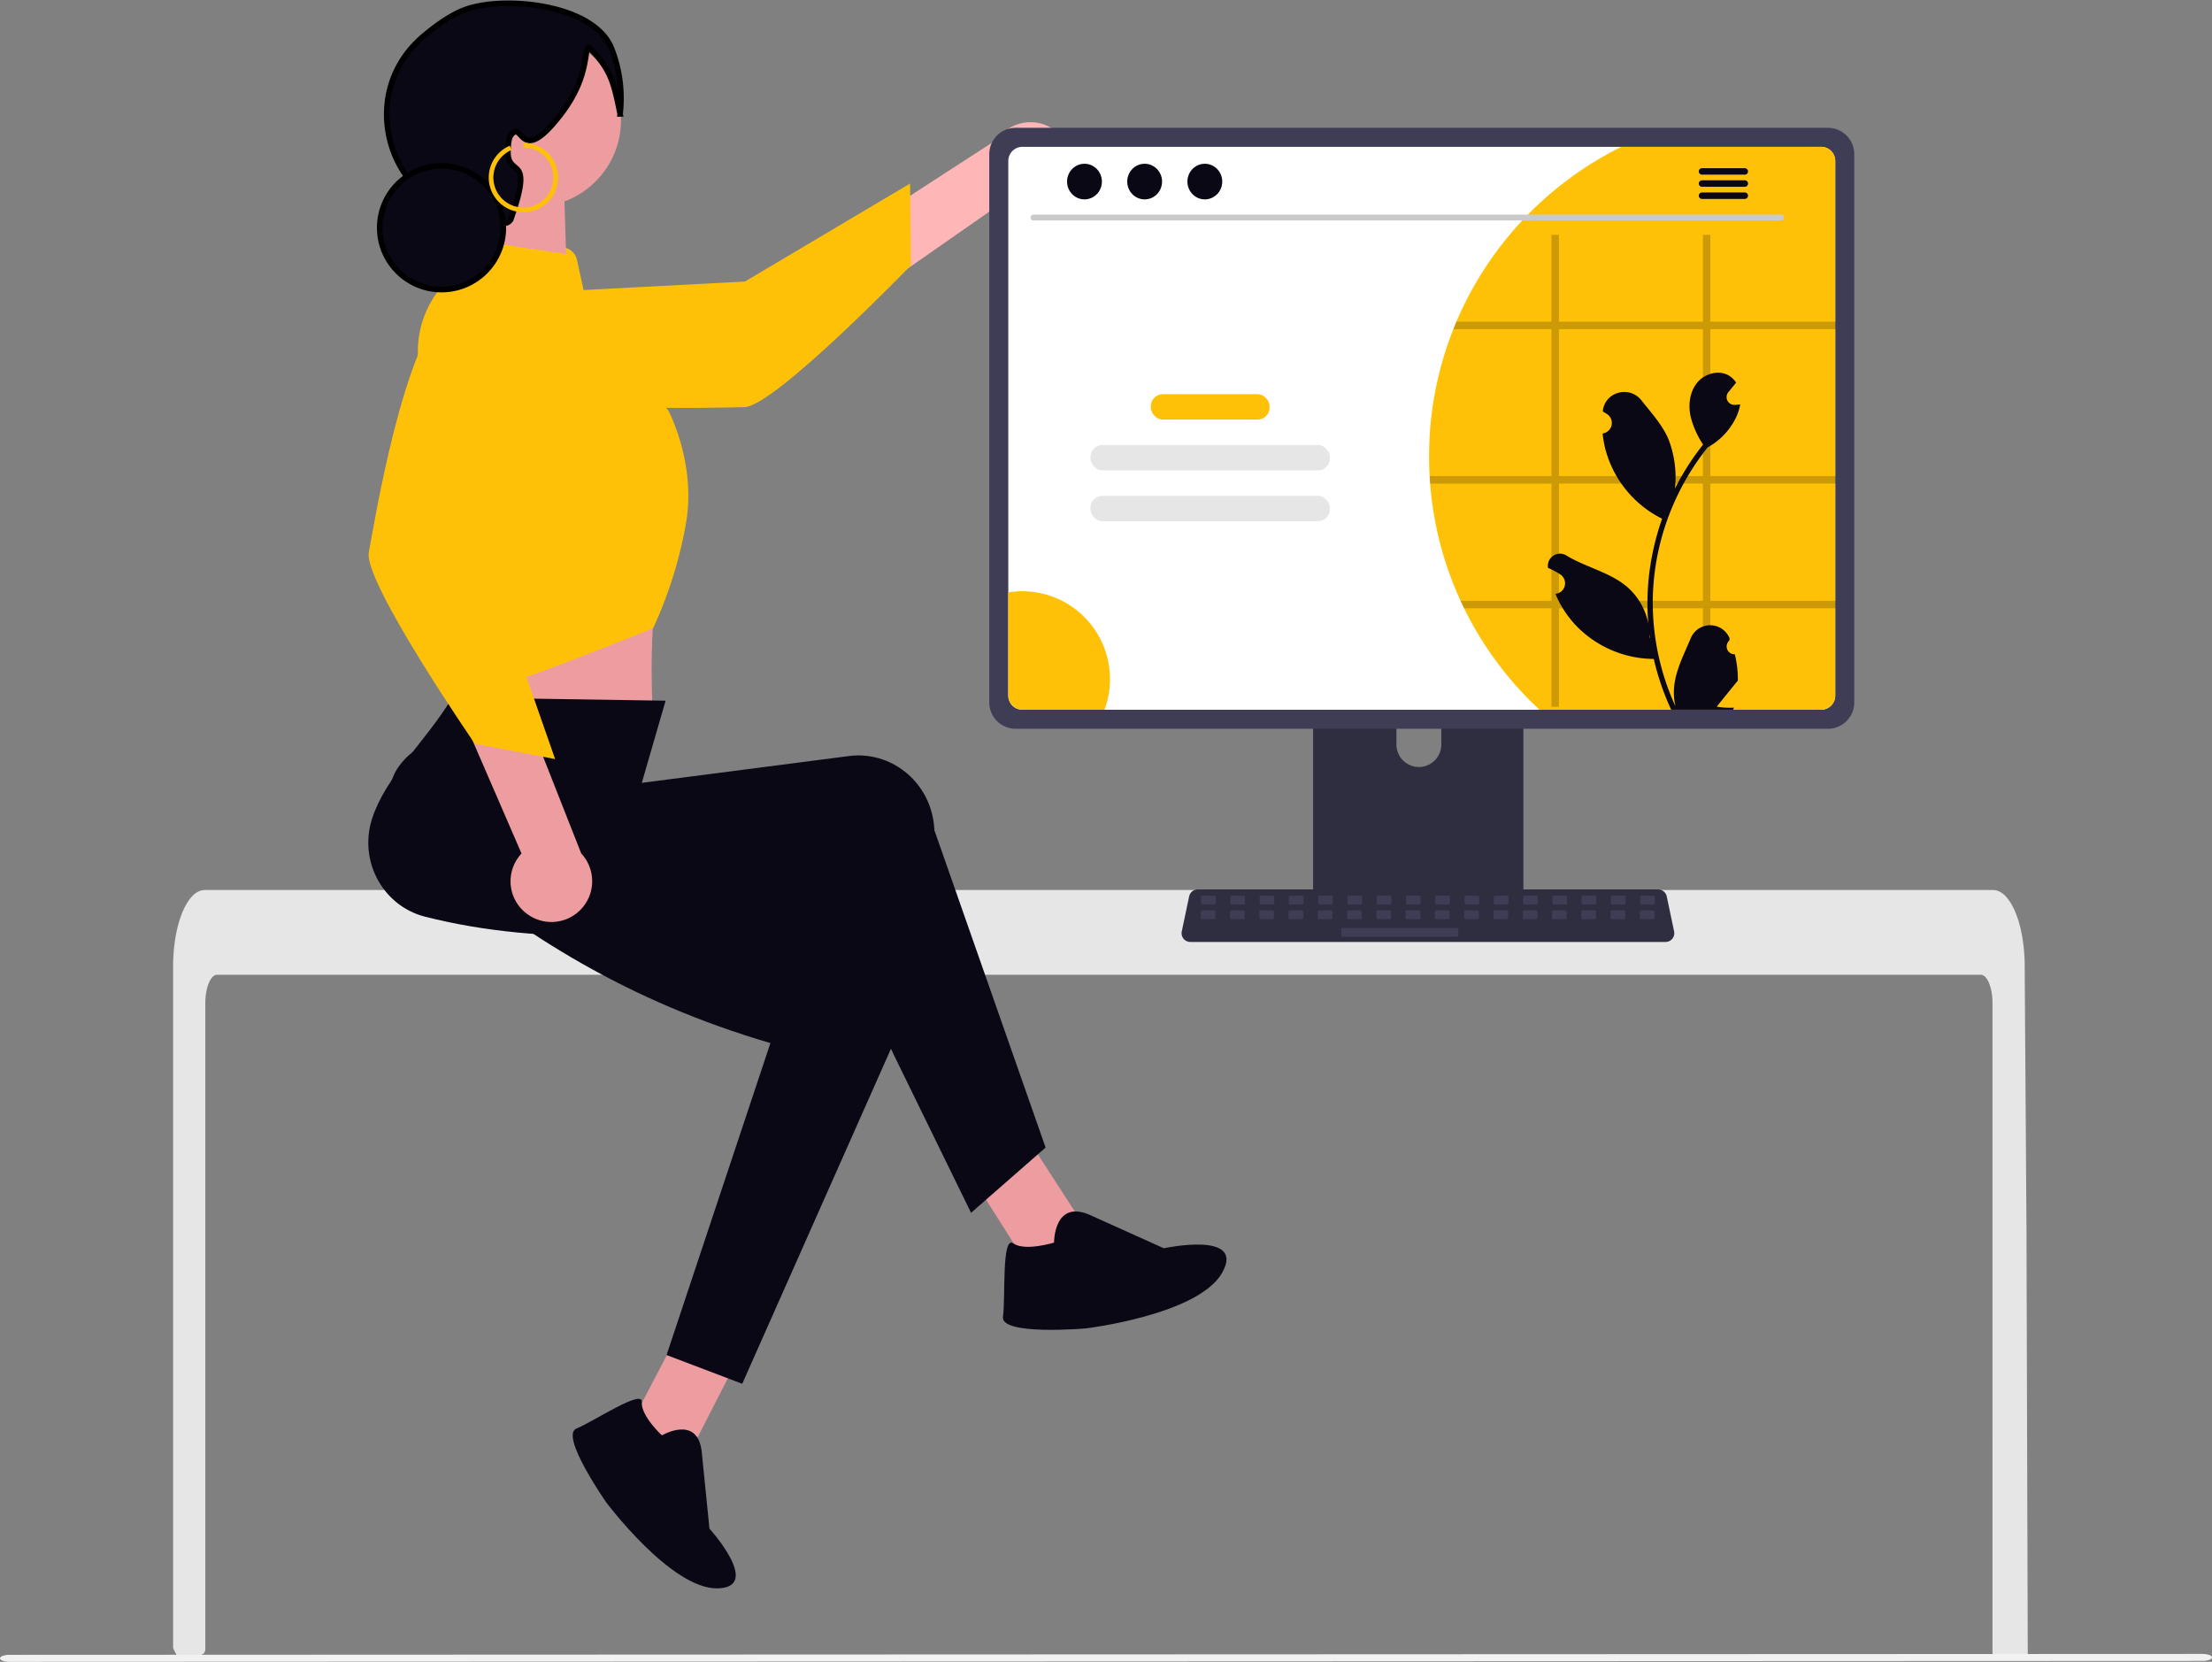 <svg xmlns="http://www.w3.org/2000/svg" width="800.305" height="601.119" viewBox="0 0 800.305 601.119" xmlns:xlink="http://www.w3.org/1999/xlink" role="img" artist="Katerina Limpitsouni" source="https://undraw.co/"><rect x="0" y="0" width="800.305" height="601.119" fill="#808080" stroke="none"/><g transform="translate(-582 -270.005)"><path d="M58.178,20.347C49.587,40.079,69.3,1.923,20.825,96.319L0,82.4,43.132,0S58.91,18.665,58.178,20.347Z" transform="translate(881.237 684.615) rotate(-60)" fill="#ed9da0"/><path d="M12.33,62.709S-3.4,65.041.675,51.054L8.834,23.082S-1.655-5.473,14.662.938,41.468,46.975,41.468,46.975s6.994,30.3,0,30.3-29.138,4.656-26.806,0S12.33,62.709,12.33,62.709Z" transform="matrix(-0.139, 0.99, -0.99, -0.139, 1027.148, 715.997)" fill="#090814"/><path d="M492.075,331.538C483.9,350.318,502.66,314,456.524,403.845L436.7,390.6l41.053-78.425S492.772,329.937,492.075,331.538Z" transform="translate(374.43 392.782)" fill="#ed9da0"/><path d="M939.394,525c0-5.677-1.906-10.284-4.247-10.294h-638.1c-2.351.011-4.247,4.618-4.258,10.294V758.689a2.121,2.121,0,0,1-1.916,2.112q-2.568.247-5.138.459c-.042,0-.085.011-.127.011-.932.085-1.864.148-2.8.222H282.8q-.719-1.33-1.422-2.682a2.131,2.131,0,0,1-.241-.984V511.649c0-1.568.064-3.146.169-4.7a60.246,60.246,0,0,1,.794-6.376c1.79-9.839,5.836-16.5,10.432-16.522H939.649a4.96,4.96,0,0,1,1.949.413,7.6,7.6,0,0,1,2.4,1.684,14.9,14.9,0,0,1,2.362,3.23c2.266,3.993,3.887,9.945,4.459,16.872,0,.064.011.127.011.191.148,1.716.222,3.463.212,5.211l.148,22.7.1,13.535.286,42.47.106,15.082.466,154.841h0a2.118,2.118,0,0,1-2.118,2.118h-8.515a2.118,2.118,0,0,1-2.118-2.118Z" transform="translate(363.495 107.901)" fill="#e6e6e6"/><path d="M742.984,383.772H674.227a3.669,3.669,0,0,0-3.663,3.672V496.06h76.092V387.445a3.671,3.671,0,0,0-3.672-3.672Zm-34.147,61.714a8.157,8.157,0,0,1-8.119-8.119V424.84a8.119,8.119,0,1,1,16.238,0v12.528a8.157,8.157,0,0,1-8.119,8.119Z" transform="translate(386.513 101.974)" fill="#2f2e41"/><path d="M670.341,486.513v10.479a2.053,2.053,0,0,0,2.049,2.049h72.467a2.059,2.059,0,0,0,2.049-2.049V486.513Z" transform="translate(386.5 108.047)" fill="#3f3d56"/><path d="M593.689,242.088a14.663,14.663,0,0,1-21.349,7.051l-97.054,67.612-2.68-26.944,95.427-61.826a14.742,14.742,0,0,1,25.656,14.108Z" transform="translate(374.813 92.401)" fill="#ffb6b6"/><path d="M381.944,283.481s-10.509,15.528,5.982,29.27,83.331,11.008,94.118,10.89,60.277-51.314,60.277-51.314L542,242.758l-59.753,35.455Z" transform="translate(369.259 93.639)" fill="#ffc107"/><path d="M376.17,378.572l1.059,20.123s-3.126,17.825-.555,21.672c2.552,3.827,72.621,9.521,72.621,9.521s-2.2-30.011,1.766-51.719Z" transform="translate(369.082 101.643)" fill="#ed9da0"/><path d="M592.862,581.089,565.89,604.7,513.027,496.585c-52.421,9.016-101.876,11.9-144.652,1-14.483-3.642-23.336-18.6-19.774-33.4q.25-1.038.578-2.054c5.119-15.62,18.52-26.672,29.079-43.851l77.121,1.171-8.614,29.721,74.918-9.695c15.066-1.95,28.826,8.956,30.733,24.357q.151,1.22.2,2.45Z" transform="translate(367.437 104.013)" fill="#090814"/><circle cx="31.315" cy="31.315" r="31.315" transform="translate(744.051 282.164)" fill="#ed9da0"/><path d="M388.569,261.362l28.713,3.378a5.859,5.859,0,0,1,5.039,4.568l4.566,20.9,28.465,33.521s10.222,19.165,6.389,40.886a153.857,153.857,0,0,1-11.872,37.861s-70,28.63-72.558,24.8-3.385-21.244-3.385-21.244L364.921,305.83a35.95,35.95,0,0,1,10.332-28.887c2.272-2.235,4.515-3.8,6.34-3.8C385.716,273,385.188,263.724,388.569,261.362Z" transform="translate(368.438 94.739)" fill="#ffc107"/><path d="M482.663,666.442l-27.374-10.393,37.571-112.843c-51.042-14.965-89.543-39.07-123.16-67.682-11.4-9.642-19.957-22.024-10.244-33.753q.681-.823,1.422-1.591c11.469-11.775,40.576-9.509,57.616-20.292L456.6,460.574l-2.388,10.9,71.543,24.252c14.388,4.877,21.947,20.724,16.884,35.394q-.4,1.162-.9,2.287Z" transform="translate(367.875 104.109)" fill="#090814"/><path d="M405.473,499.961a14.663,14.663,0,0,1-2.684-22.323L355.735,369.117l26.941,2.709,41.706,105.781a14.742,14.742,0,0,1-18.909,22.354Z" transform="translate(367.905 101.108)" fill="#ed9da0"/><path d="M407.178,283.91s-13.14-13.376-29.875.068-27.291,79.5-29.311,90.1,38.362,69.244,38.362,69.244l29.046,5.537-22.92-65.59Z" transform="translate(367.443 95.721)" fill="#ffc107"/><path d="M863.377,223.726H569.469a9.541,9.541,0,0,0-9.526,9.526v198.33a9.535,9.535,0,0,0,9.526,9.526H863.377a9.535,9.535,0,0,0,9.526-9.526V233.252a9.541,9.541,0,0,0-9.526-9.526Z" transform="translate(379.975 92.514)" fill="#3f3d56"/><path d="M860.539,230.223h-289a5.105,5.105,0,0,0-5.094,5.1V428.742a5.1,5.1,0,0,0,5.094,5.094h289a5.1,5.1,0,0,0,5.094-5.094V235.327a5.105,5.105,0,0,0-5.094-5.1Z" transform="translate(380.359 92.898)" fill="#fff"/><path d="M800.748,502.845H628.81a3.163,3.163,0,0,1-3.1-3.814l2.668-12.671a3.176,3.176,0,0,1,3.095-2.511h166.6a3.177,3.177,0,0,1,3.095,2.511l2.668,12.671a3.163,3.163,0,0,1-3.1,3.814Z" transform="translate(383.858 107.889)" fill="#2f2e41"/><rect width="5.296" height="3.177" rx="0.488" transform="translate(1016.557 594.019)" fill="#3f3d56"/><rect width="5.296" height="3.177" rx="0.488" transform="translate(1027.148 594.019)" fill="#3f3d56"/><rect width="5.296" height="3.177" rx="0.488" transform="translate(1037.739 594.019)" fill="#3f3d56"/><rect width="5.296" height="3.177" rx="0.488" transform="translate(1048.33 594.019)" fill="#3f3d56"/><rect width="5.296" height="3.177" rx="0.488" transform="translate(1058.921 594.019)" fill="#3f3d56"/><rect width="5.296" height="3.177" rx="0.488" transform="translate(1069.512 594.019)" fill="#3f3d56"/><rect width="5.296" height="3.177" rx="0.488" transform="translate(1080.103 594.019)" fill="#3f3d56"/><rect width="5.296" height="3.177" rx="0.488" transform="translate(1090.694 594.019)" fill="#3f3d56"/><rect width="5.296" height="3.177" rx="0.488" transform="translate(1101.285 594.019)" fill="#3f3d56"/><rect width="5.296" height="3.177" rx="0.488" transform="translate(1111.876 594.019)" fill="#3f3d56"/><rect width="5.296" height="3.177" rx="0.488" transform="translate(1122.467 594.019)" fill="#3f3d56"/><rect width="5.296" height="3.177" rx="0.488" transform="translate(1133.058 594.019)" fill="#3f3d56"/><rect width="5.296" height="3.177" rx="0.488" transform="translate(1143.65 594.019)" fill="#3f3d56"/><rect width="5.296" height="3.177" rx="0.488" transform="translate(1154.241 594.019)" fill="#3f3d56"/><rect width="5.296" height="3.177" rx="0.488" transform="translate(1164.832 594.019)" fill="#3f3d56"/><rect width="5.296" height="3.177" rx="0.488" transform="translate(1175.423 594.019)" fill="#3f3d56"/><rect width="5.296" height="3.177" rx="0.488" transform="translate(1016.432 599.315)" fill="#3f3d56"/><rect width="5.296" height="3.177" rx="0.488" transform="translate(1027.023 599.315)" fill="#3f3d56"/><rect width="5.296" height="3.177" rx="0.488" transform="translate(1037.614 599.315)" fill="#3f3d56"/><rect width="5.296" height="3.177" rx="0.488" transform="translate(1048.205 599.315)" fill="#3f3d56"/><rect width="5.296" height="3.177" rx="0.488" transform="translate(1058.796 599.315)" fill="#3f3d56"/><rect width="5.296" height="3.177" rx="0.488" transform="translate(1069.387 599.315)" fill="#3f3d56"/><rect width="5.296" height="3.177" rx="0.488" transform="translate(1079.978 599.315)" fill="#3f3d56"/><rect width="5.296" height="3.177" rx="0.488" transform="translate(1090.569 599.315)" fill="#3f3d56"/><rect width="5.296" height="3.177" rx="0.488" transform="translate(1101.16 599.315)" fill="#3f3d56"/><rect width="5.296" height="3.177" rx="0.488" transform="translate(1111.751 599.315)" fill="#3f3d56"/><rect width="5.296" height="3.177" rx="0.488" transform="translate(1122.342 599.315)" fill="#3f3d56"/><rect width="5.296" height="3.177" rx="0.488" transform="translate(1132.933 599.315)" fill="#3f3d56"/><rect width="5.296" height="3.177" rx="0.488" transform="translate(1143.524 599.315)" fill="#3f3d56"/><rect width="5.296" height="3.177" rx="0.488" transform="translate(1154.115 599.315)" fill="#3f3d56"/><rect width="5.296" height="3.177" rx="0.488" transform="translate(1164.707 599.315)" fill="#3f3d56"/><rect width="5.296" height="3.177" rx="0.488" transform="translate(1175.298 599.315)" fill="#3f3d56"/><rect width="42.364" height="3.177" rx="0.488" transform="translate(1067.269 605.67)" fill="#3f3d56"/><path d="M1523.814,747.476l-793.453.326c-1.892,0-3.426-.565-3.426-1.261s1.534-1.261,3.426-1.261l793.453-.325c1.892,0,3.426.565,3.426,1.261s-1.534,1.261-3.426,1.261Z" transform="translate(-144.935 123.322)" fill="#f2f2f2"/><path d="M857.137,235.327V428.742a5.1,5.1,0,0,1-5.094,5.094H750.136a125.056,125.056,0,0,1-27.283-36.709q-.667-1.334-1.271-2.7a123.948,123.948,0,0,1-11.015-42.4c-.074-.9-.138-1.8-.18-2.711-.138-2.33-.2-4.692-.2-7.064a124.483,124.483,0,0,1,8.78-46.082c.35-.911.72-1.811,1.1-2.711a125.4,125.4,0,0,1,59.681-63.239h72.295a5.105,5.105,0,0,1,5.094,5.1Z" transform="translate(388.855 92.898)" fill="#ffc107"/><path d="M845.561,255.5H575.146a1.075,1.075,0,1,1,0-2.151H845.561a1.075,1.075,0,1,1,0,2.151Z" transform="translate(380.81 94.265)" fill="#cacaca"/><ellipse cx="6.302" cy="6.443" rx="6.302" ry="6.443" transform="translate(968.062 329.243)" fill="#090814"/><ellipse cx="6.302" cy="6.443" rx="6.302" ry="6.443" transform="translate(989.833 329.243)" fill="#090814"/><ellipse cx="6.302" cy="6.443" rx="6.302" ry="6.443" transform="translate(1011.604 329.243)" fill="#090814"/><path d="M818.962,237.51H803.5a1.171,1.171,0,1,0,0,2.342h15.465a1.171,1.171,0,1,0,0-2.342Z" transform="translate(394.301 93.329)" fill="#090814"/><path d="M818.962,241.66H803.5a1.171,1.171,0,1,0,0,2.342h15.465a1.171,1.171,0,1,0,0-2.342Z" transform="translate(394.301 93.574)" fill="#090814"/><path d="M818.962,245.805H803.5a1.171,1.171,0,1,0,0,2.342h15.465a1.171,1.171,0,1,0,0-2.342Z" transform="translate(394.301 93.819)" fill="#090814"/><rect width="42.981" height="9.191" rx="4.339" transform="translate(998.356 412.592)" fill="#ffc107"/><rect width="86.637" height="9.191" rx="4.339" transform="translate(976.528 430.975)" fill="#e6e6e6"/><rect width="86.637" height="9.191" rx="4.339" transform="translate(976.528 449.356)" fill="#e6e6e6"/><path d="M603.24,413.776a31.577,31.577,0,0,1-1.991,11.089H571.541a5.1,5.1,0,0,1-5.094-5.094V382.405a31.388,31.388,0,0,1,5.02-.4,31.772,31.772,0,0,1,31.773,31.775Z" transform="translate(380.359 101.869)" fill="#ffc107"/><path d="M857.391,294.4v-2.711H811.945V260.263h-2.7v31.424H757.157V260.263h-2.7v31.424h-34.4c-.381.9-.752,1.8-1.1,2.711h35.5v53.146h-44.08c.042.911.106,1.811.18,2.711h43.9v42.4H721.571q.6,1.366,1.271,2.7h31.614v35.639h2.7V395.352h52.087v35.639h2.7V395.352h45.446v-2.7H811.945v-42.4h45.446v-2.711H811.945V294.4Zm-48.147,98.253H757.157v-42.4h52.087Zm0-45.107H757.157V294.4h52.087Z" transform="translate(388.867 94.674)" opacity="0.2"/><path d="M818.413,409.21a2.83,2.83,0,0,1-2.051-4.906l.194-.771-.077-.185a7.6,7.6,0,0,0-14.02.052c-2.293,5.523-5.212,11.055-5.931,16.894a22.483,22.483,0,0,0,.395,7.733,90.147,90.147,0,0,1-8.2-37.441,87.018,87.018,0,0,1,.54-9.707q.447-3.963,1.241-7.87a91.192,91.192,0,0,1,18.084-38.649,24.269,24.269,0,0,0,10.093-10.472,18.511,18.511,0,0,0,1.684-5.059c-.491.064-.991.1-1.482.137l-.467.024-.058,0a2.8,2.8,0,0,1-2.3-4.568l.637-.783c.322-.4.653-.8.975-1.2a1.415,1.415,0,0,0,.1-.121c.371-.459.741-.91,1.112-1.369a8.109,8.109,0,0,0-2.658-2.57c-3.714-2.175-8.837-.669-11.519,2.69s-3.2,8.071-2.264,12.268a32.494,32.494,0,0,0,4.495,10.021c-.2.258-.411.507-.612.765a91.776,91.776,0,0,0-9.58,15.176,38.153,38.153,0,0,0-2.278-17.722c-2.18-5.26-6.267-9.689-9.866-14.236-4.323-5.462-13.187-3.078-13.948,3.845q-.011.1-.022.2.8.452,1.57.96a3.839,3.839,0,0,1-1.548,6.986l-.078.012a38.2,38.2,0,0,0,1.007,5.711,39.329,39.329,0,0,0,19.582,24.649c.314.161.62.322.934.475a93.677,93.677,0,0,0-5.043,23.731,88.856,88.856,0,0,0,.065,14.346l-.024-.169a23.48,23.48,0,0,0-8.015-13.557c-6.168-5.067-14.882-6.933-21.536-11.005a4.406,4.406,0,0,0-6.749,4.287q.013.089.027.178a25.787,25.787,0,0,1,2.892,1.394q.8.452,1.57.96a3.839,3.839,0,0,1-1.548,6.986l-.078.012-.161.024a38.229,38.229,0,0,0,7.032,11.011,39.364,39.364,0,0,0,28.548,12.526h.008a93.661,93.661,0,0,0,6.291,18.366H817.85c.081-.25.153-.508.226-.757a25.531,25.531,0,0,1-6.219-.37c1.667-2.046,3.335-4.108,5-6.154a1.412,1.412,0,0,0,.1-.121c.846-1.047,1.7-2.086,2.545-3.133h0a37.4,37.4,0,0,0-1.1-9.528Zm-25.736-50.627.012-.016-.012.032ZM787.7,403.459l-.193-.435c.008-.314.008-.628,0-.951,0-.089-.016-.177-.016-.266.073.556.137,1.112.218,1.667Z" transform="translate(391.253 97.458)" fill="#090814"/><path d="M0,18.1.307,15.66,7.359,0l23.3,6.96L26.37,28.536Z" transform="translate(754.699 340.079) rotate(-13)" fill="#ed9da0"/><path d="M480.938,40.034c-2.209-10.805-3.268-16.34-11.3-23.984-1.905.27.5,10.15-10,23.913-15.268,20.007-13.746,1.663-18.261,7.826-.98,1.338-1.192,6.165-.87,7.826,1.273,6.562,8.8.155.87,22.609-1.181,1.746-2.572,1.322-4.348,1.3-.137,0,.763-.173-2.609-.87-1.609-.332-3.862-.725-6.562-1.18-31.37-5.285-42.447-44.867-18.2-65.46,5.517-4.685,10.931-8.236,15.632-9.882C439.452-2.819,471.709.4,477.9,16.485a49.257,49.257,0,0,1,3.035,23.549Z" transform="translate(325.42 271.193)" fill="#090814" stroke="#000" stroke-width="2"/><ellipse cx="22.373" cy="22.373" rx="22.373" ry="22.373" transform="translate(719.375 330.018)" fill="#090814" stroke="#000" stroke-width="2"/><path d="M566.364,231.431a12.537,12.537,0,0,0,0-25.075v1.673a10.855,10.855,0,1,1-4.274.873l-.659-1.538a12.539,12.539,0,0,0,4.932,24.067Z" transform="translate(205.005 115.346)" fill="#ffc107"/><path d="M11.736,59.684S-3.239,61.9.643,48.592L8.408,21.969S-1.575-5.209,13.955.893,39.468,44.71,39.468,44.71s6.656,28.842,0,28.842-27.733,4.432-25.513,0S11.736,59.684,11.736,59.684Z" transform="translate(854.703 840.154) rotate(158)" fill="#090814"/></g></svg>